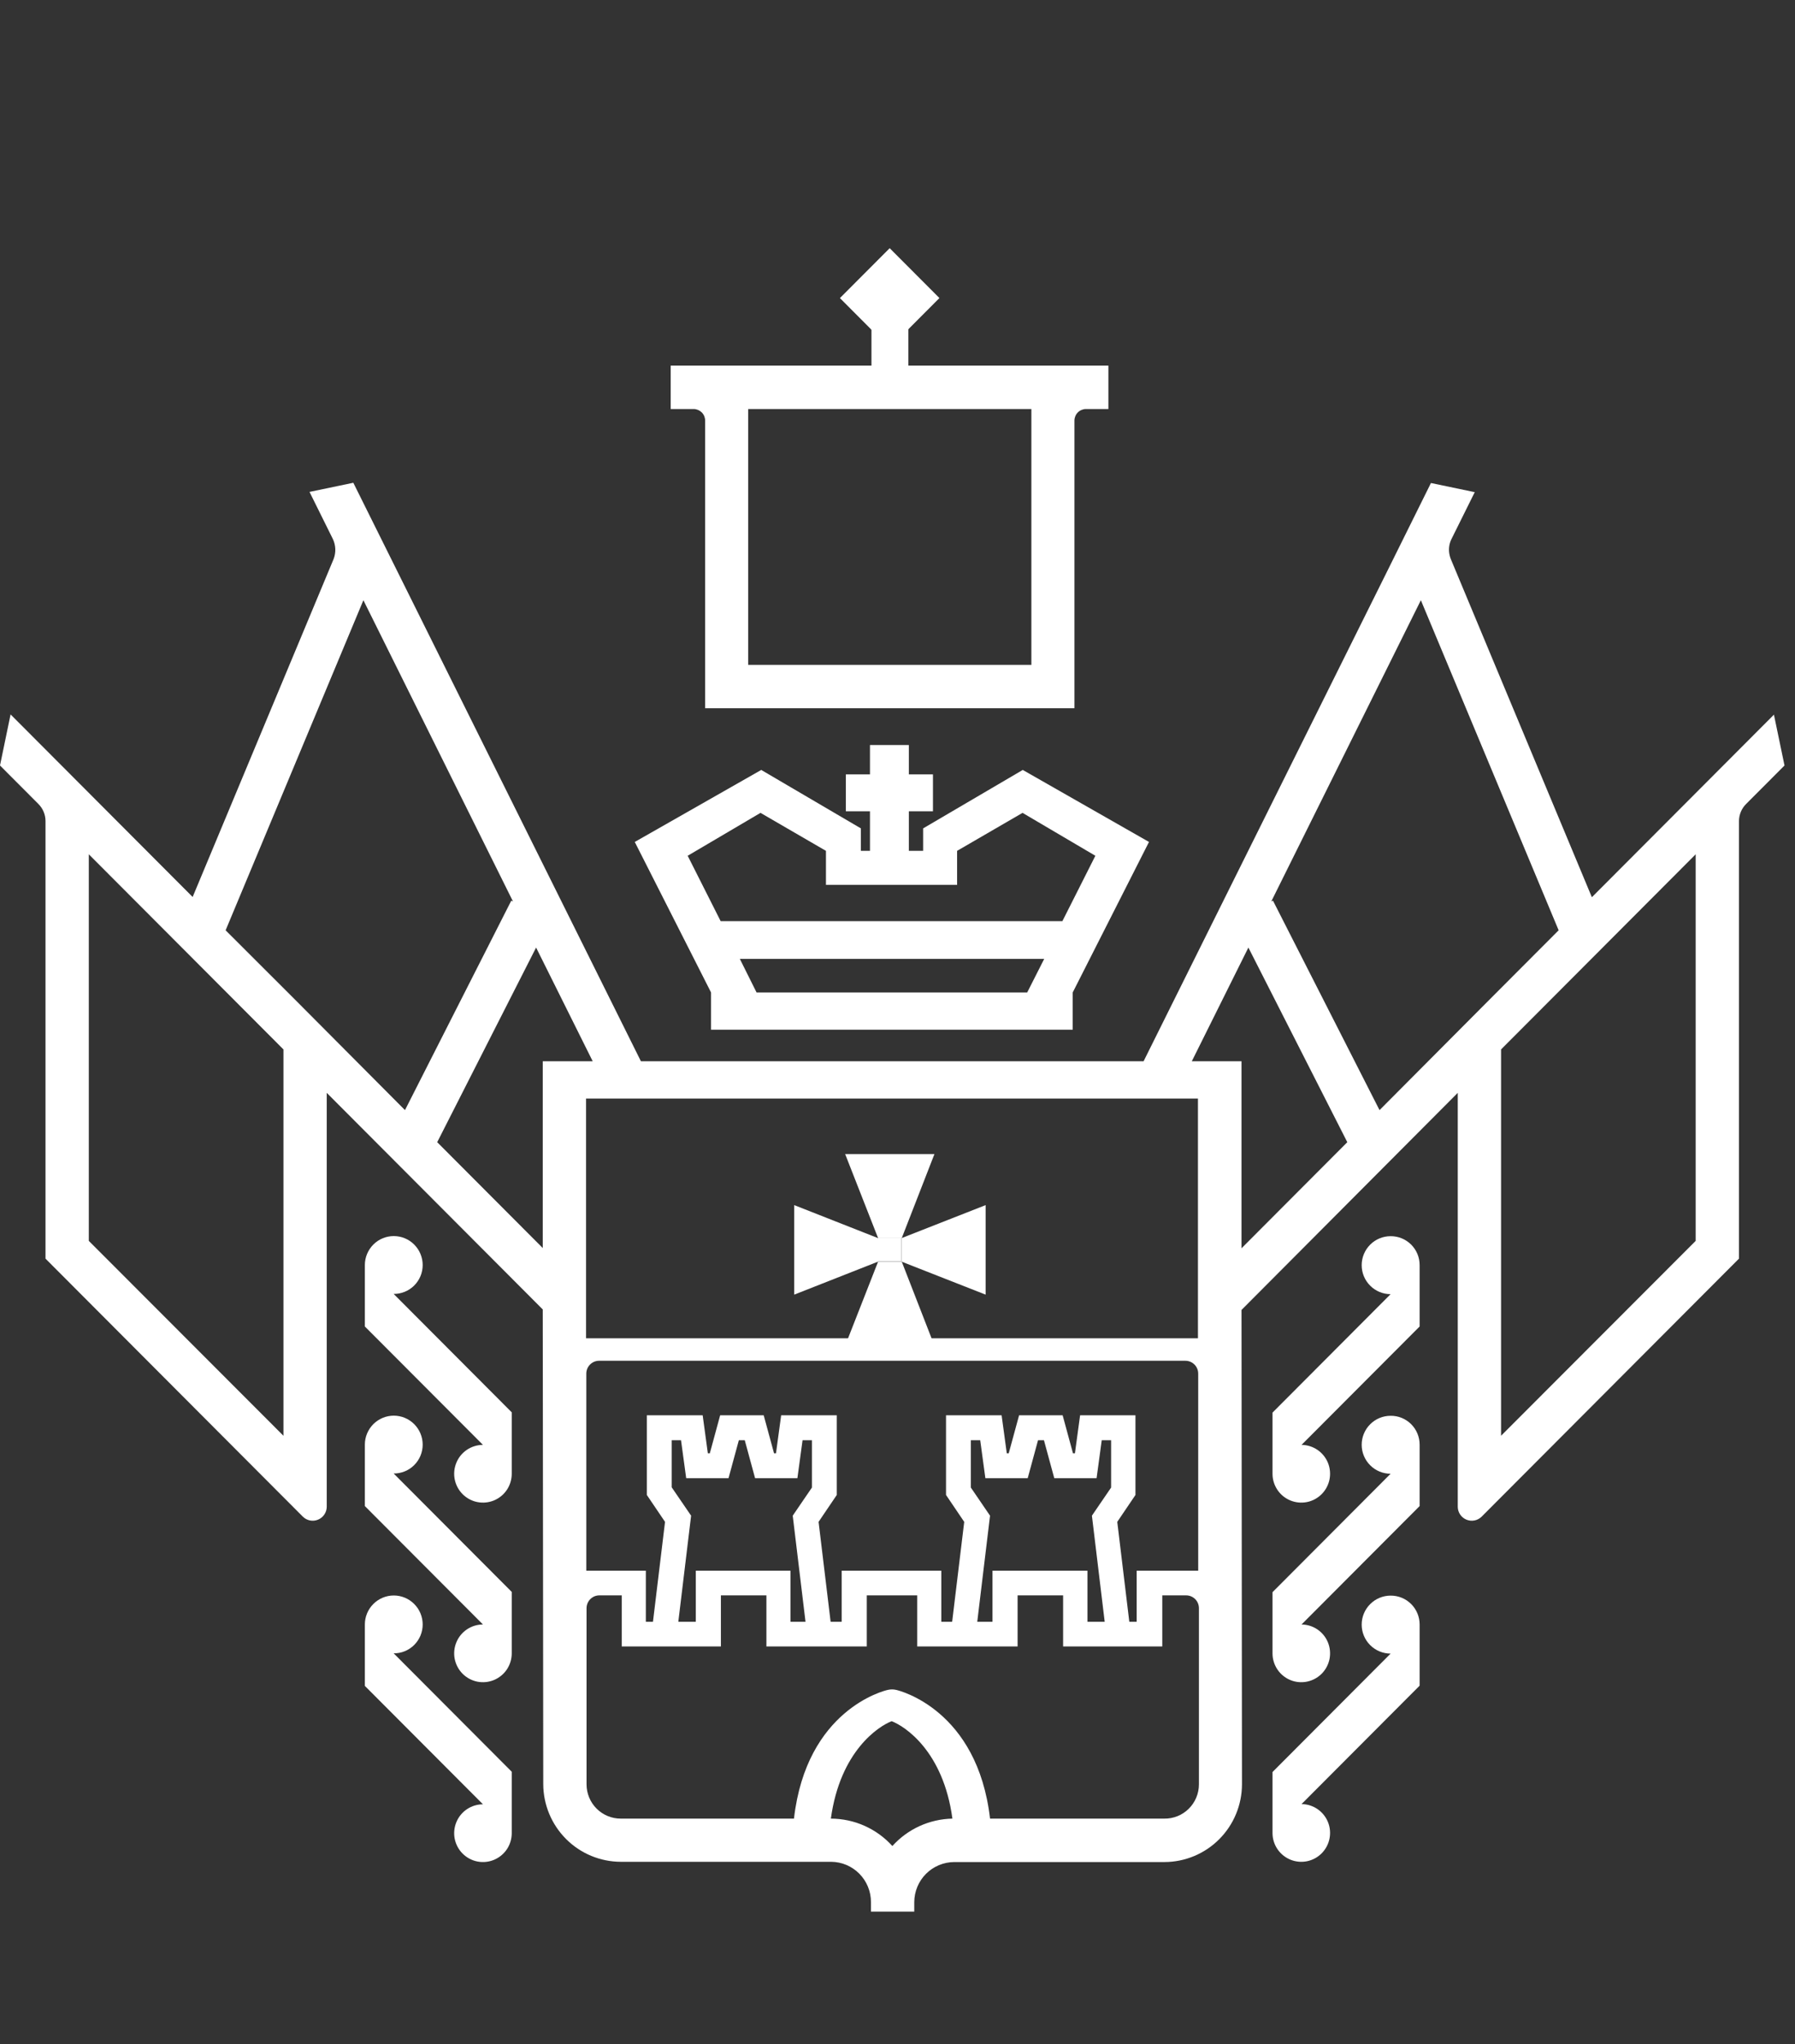 <svg width="65" height="74" viewBox="0 0 65 74" fill="none" xmlns="http://www.w3.org/2000/svg">
<rect x="0" y="0" width="65" height="74" fill="#333333" stroke="none"/>
<g clip-path="url(#clip0)">
<path d="M50.356 57.764C50.078 57.764 49.812 57.875 49.616 58.072C49.419 58.268 49.309 58.535 49.309 58.814C49.309 59.092 49.419 59.359 49.616 59.556C49.812 59.752 50.078 59.863 50.356 59.863L46.08 64.15V66.373C46.083 66.579 46.147 66.779 46.263 66.948C46.38 67.117 46.543 67.248 46.733 67.325C46.923 67.402 47.132 67.42 47.333 67.379C47.534 67.337 47.718 67.237 47.862 67.091C48.006 66.945 48.105 66.76 48.144 66.558C48.184 66.357 48.164 66.148 48.086 65.958C48.008 65.768 47.876 65.605 47.706 65.49C47.536 65.375 47.336 65.312 47.131 65.311L51.407 61.024V58.809C51.407 58.671 51.38 58.535 51.327 58.407C51.274 58.28 51.197 58.164 51.099 58.067C51.001 57.97 50.885 57.893 50.758 57.841C50.63 57.789 50.494 57.763 50.356 57.764Z" fill="white"/>
<path d="M50.356 51.254C50.078 51.254 49.812 51.364 49.616 51.561C49.419 51.758 49.309 52.025 49.309 52.303C49.309 52.581 49.419 52.848 49.616 53.045C49.812 53.242 50.078 53.352 50.356 53.352L46.08 57.639V59.863C46.081 60.069 46.144 60.269 46.259 60.44C46.374 60.61 46.537 60.743 46.727 60.821C46.917 60.899 47.126 60.919 47.328 60.878C47.529 60.837 47.714 60.738 47.859 60.593C48.004 60.447 48.103 60.262 48.144 60.06C48.184 59.858 48.164 59.649 48.087 59.458C48.009 59.267 47.877 59.104 47.707 58.989C47.537 58.873 47.336 58.811 47.131 58.809L51.407 54.522V52.298C51.407 52.16 51.38 52.024 51.327 51.896C51.274 51.769 51.197 51.654 51.099 51.556C51.001 51.459 50.885 51.382 50.758 51.33C50.63 51.278 50.494 51.252 50.356 51.254Z" fill="white"/>
<path d="M50.356 44.752C50.078 44.752 49.812 44.862 49.616 45.059C49.419 45.256 49.309 45.523 49.309 45.801C49.309 46.08 49.419 46.347 49.616 46.543C49.812 46.74 50.078 46.851 50.356 46.851L46.08 51.138V53.361C46.081 53.567 46.144 53.768 46.259 53.938C46.374 54.109 46.537 54.241 46.727 54.319C46.917 54.397 47.126 54.417 47.328 54.377C47.529 54.336 47.714 54.237 47.859 54.091C48.004 53.946 48.103 53.76 48.144 53.558C48.184 53.356 48.164 53.147 48.087 52.956C48.009 52.766 47.877 52.603 47.707 52.487C47.537 52.372 47.336 52.309 47.131 52.307L51.407 48.021V45.797C51.407 45.659 51.38 45.522 51.327 45.395C51.274 45.268 51.197 45.152 51.099 45.055C51.001 44.958 50.885 44.881 50.758 44.829C50.63 44.777 50.494 44.751 50.356 44.752Z" fill="white"/>
<path d="M15.306 58.809C15.306 58.53 15.196 58.263 14.999 58.067C14.803 57.87 14.537 57.759 14.259 57.759C13.982 57.759 13.715 57.87 13.519 58.067C13.323 58.263 13.212 58.53 13.212 58.809V61.032L17.489 65.319C17.283 65.319 17.081 65.38 16.91 65.495C16.738 65.61 16.605 65.773 16.526 65.964C16.447 66.155 16.426 66.365 16.466 66.568C16.507 66.771 16.606 66.957 16.752 67.103C16.898 67.249 17.083 67.349 17.285 67.389C17.488 67.429 17.697 67.409 17.888 67.329C18.078 67.25 18.241 67.116 18.356 66.945C18.47 66.773 18.531 66.571 18.531 66.364V64.14L14.255 59.853C14.392 59.855 14.529 59.829 14.656 59.777C14.784 59.725 14.9 59.648 14.998 59.551C15.095 59.453 15.173 59.338 15.226 59.211C15.279 59.083 15.306 58.947 15.306 58.809Z" fill="white"/>
<path d="M15.306 52.298C15.306 52.02 15.196 51.753 14.999 51.556C14.803 51.36 14.537 51.249 14.259 51.249C13.982 51.249 13.715 51.36 13.519 51.556C13.323 51.753 13.212 52.02 13.212 52.298V54.522L17.489 58.809C17.283 58.809 17.081 58.87 16.91 58.985C16.738 59.1 16.605 59.263 16.526 59.454C16.447 59.645 16.426 59.855 16.466 60.058C16.507 60.26 16.606 60.447 16.752 60.593C16.898 60.739 17.083 60.838 17.285 60.879C17.488 60.919 17.697 60.898 17.888 60.819C18.078 60.74 18.241 60.606 18.356 60.434C18.47 60.262 18.531 60.06 18.531 59.854V57.63L14.255 53.343C14.392 53.344 14.529 53.318 14.656 53.266C14.784 53.214 14.9 53.138 14.998 53.04C15.095 52.943 15.173 52.828 15.226 52.7C15.279 52.573 15.306 52.436 15.306 52.298Z" fill="white"/>
<path d="M15.306 45.797C15.306 45.519 15.196 45.252 14.999 45.055C14.803 44.858 14.537 44.748 14.259 44.748C13.982 44.748 13.715 44.858 13.519 45.055C13.323 45.252 13.212 45.519 13.212 45.797V48.021L17.489 52.307C17.283 52.307 17.081 52.369 16.91 52.483C16.738 52.598 16.605 52.761 16.526 52.952C16.447 53.143 16.426 53.353 16.466 53.556C16.507 53.759 16.606 53.945 16.752 54.091C16.898 54.237 17.083 54.337 17.285 54.377C17.488 54.417 17.697 54.397 17.888 54.318C18.078 54.239 18.241 54.105 18.356 53.933C18.47 53.761 18.531 53.559 18.531 53.352V51.129L14.255 46.842C14.392 46.843 14.529 46.817 14.656 46.765C14.784 46.713 14.9 46.636 14.998 46.539C15.095 46.442 15.173 46.326 15.226 46.199C15.279 46.072 15.306 45.935 15.306 45.797Z" fill="white"/>
<path d="M25.534 15.227V25.64H38.907V15.227C38.907 15.117 38.95 15.012 39.027 14.933C39.103 14.855 39.208 14.81 39.317 14.807H40.137V13.236H32.894V11.655H31.557V13.236H24.287V14.807H25.125C25.234 14.81 25.338 14.855 25.415 14.933C25.492 15.012 25.534 15.117 25.534 15.227ZM27.094 14.807H37.348V24.069H27.094V14.807Z" fill="white"/>
<path d="M64.237 25.872L57.644 32.481L52.539 20.246C52.52 20.2 52.505 20.152 52.494 20.103C52.447 19.908 52.469 19.703 52.556 19.523L53.403 17.817L51.817 17.486L50.16 20.827L41.411 38.42H23.209L14.46 20.827L12.794 17.477L11.208 17.808L12.054 19.514C12.107 19.626 12.137 19.748 12.142 19.873C12.146 19.997 12.126 20.121 12.081 20.237L6.976 32.472L0.383 25.863L0 27.712L1.39 29.105C1.554 29.268 1.647 29.49 1.648 29.722V45.565L10.967 54.906C11.038 54.976 11.128 55.024 11.226 55.043C11.324 55.062 11.425 55.052 11.517 55.014C11.61 54.976 11.688 54.912 11.744 54.829C11.8 54.746 11.831 54.649 11.832 54.549V39.563L19.654 47.404L19.672 64.587C19.674 65.332 19.971 66.047 20.497 66.574C21.022 67.101 21.735 67.398 22.478 67.4H30.096C30.48 67.403 30.847 67.557 31.117 67.83C31.387 68.103 31.539 68.471 31.539 68.856V69.204H33.107V68.856C33.11 68.473 33.262 68.106 33.533 67.835C33.803 67.565 34.169 67.412 34.551 67.409H42.168C42.912 67.407 43.624 67.11 44.15 66.583C44.676 66.056 44.972 65.341 44.974 64.596L44.957 47.422L52.788 39.563V54.549C52.789 54.649 52.819 54.746 52.875 54.829C52.931 54.912 53.01 54.976 53.102 55.014C53.194 55.052 53.296 55.062 53.394 55.043C53.491 55.024 53.581 54.976 53.652 54.906L62.971 45.565V29.722C62.973 29.49 63.066 29.268 63.23 29.105L64.62 27.712L64.237 25.872ZM10.264 51.977L3.216 44.922V30.927L10.264 37.991V51.977ZM10.745 36.25L8.17 33.678L13.159 21.729L18.576 32.633L18.514 32.606L14.665 40.188L10.745 36.25ZM19.654 38.42V45.181L15.832 41.349L19.413 34.303L21.463 38.42H19.654ZM21.222 39.769H43.38V48.449H21.222V39.769ZM21.231 49.726C21.231 49.603 21.28 49.485 21.367 49.398C21.454 49.311 21.572 49.262 21.694 49.262H42.925C43.048 49.262 43.166 49.311 43.253 49.398C43.34 49.485 43.389 49.603 43.389 49.726V56.862H41.161V58.711H40.894L40.458 55.094L41.117 54.12V51.236H39.112L38.925 52.611H38.854L38.48 51.236H36.903L36.528 52.611H36.457L36.27 51.236H34.257V54.12L34.916 55.094L34.479 58.711H34.087V56.862H30.479V58.711H30.078L29.642 55.094L30.301 54.12V51.236H28.287L28.1 52.611H28.029L27.655 51.236H26.078L25.704 52.611H25.632L25.445 51.236H23.423V54.12L24.082 55.094L23.645 58.711H23.387V56.862H21.231V49.726ZM40.003 58.711H39.379V56.862H35.94V58.711H35.388L35.851 54.87L35.156 53.852V52.138H35.495L35.682 53.513H37.215L37.589 52.138H37.803L38.177 53.513H39.709L39.896 52.138H40.235V53.852L39.54 54.87L40.003 58.711ZM29.169 58.711H28.626V56.862H25.196V58.711H24.563L25.026 54.87L24.323 53.843V52.138H24.661L24.848 53.513H26.381L26.755 52.138H26.969L27.343 53.513H28.875L29.062 52.138H29.401V53.852L28.706 54.87L29.169 58.711ZM32.314 66.829C32.032 66.517 31.689 66.268 31.305 66.097C30.922 65.926 30.507 65.838 30.087 65.837C30.425 63.382 31.824 62.488 32.288 62.31C32.76 62.488 34.159 63.39 34.488 65.837C34.078 65.845 33.673 65.937 33.299 66.107C32.925 66.278 32.59 66.523 32.314 66.829ZM42.159 65.837H35.851C35.397 61.899 32.573 61.202 32.448 61.176C32.351 61.154 32.251 61.154 32.154 61.176C32.02 61.202 29.205 61.89 28.751 65.837H22.478C22.15 65.837 21.835 65.707 21.603 65.474C21.37 65.241 21.24 64.925 21.24 64.596V58.219C21.24 58.158 21.252 58.098 21.275 58.042C21.299 57.985 21.333 57.934 21.376 57.891C21.419 57.848 21.47 57.814 21.526 57.79C21.582 57.767 21.642 57.755 21.703 57.755H22.514V59.604H26.105V57.755H27.753V59.604H31.388V57.755H33.214V59.604H36.849V57.755H38.497V59.604H42.088V57.755H42.952C43.013 57.755 43.073 57.767 43.129 57.79C43.186 57.814 43.237 57.848 43.28 57.891C43.323 57.934 43.357 57.985 43.38 58.042C43.403 58.098 43.415 58.158 43.415 58.219V64.596C43.415 64.761 43.383 64.924 43.319 65.075C43.256 65.227 43.163 65.365 43.046 65.48C42.929 65.596 42.791 65.687 42.639 65.748C42.486 65.809 42.323 65.84 42.159 65.837ZM44.957 45.19V38.42H43.157L45.206 34.303L48.788 41.349L44.957 45.19ZM49.955 40.188L46.097 32.606L46.035 32.633L51.452 21.729L56.441 33.678L53.875 36.25L49.955 40.188ZM61.403 44.922L54.356 51.977V37.991L61.403 30.927V44.922Z" fill="white"/>
<path d="M32.653 44.823H31.798L30.604 41.778H33.838L32.653 44.823Z" fill="white"/>
<path d="M31.798 45.672H32.653L33.838 48.717H30.604L31.798 45.672Z" fill="white"/>
<path d="M31.798 44.823V45.672L28.76 46.868V43.627L31.798 44.823Z" fill="white"/>
<path d="M32.644 45.672V44.823L35.691 43.627V46.868L32.644 45.672Z" fill="white"/>
<path d="M32.643 44.823H31.797V45.667H32.643V44.823Z" fill="white"/>
<path fill-rule="evenodd" clip-rule="evenodd" d="M38.498 33.347H26.096L24.902 30.98L27.539 29.427L29.909 30.802V32.034H34.658V30.802L37.028 29.427L39.665 30.98L38.471 33.347H38.498ZM31.174 30.802V29.989L27.566 27.873L22.986 30.48L25.748 35.928V37.277H38.845V35.928L41.607 30.48L37.036 27.873L33.428 29.989V30.802H31.174ZM37.197 35.928H27.396L26.791 34.714H37.812L37.197 35.928Z" fill="white"/>
<path d="M32.911 26.971H31.503V31.492H32.911V26.971Z" fill="white"/>
<path d="M33.784 28.034H30.63V29.37H33.784V28.034Z" fill="white"/>
<path d="M32.217 8.985L30.415 10.791L32.216 12.597L34.018 10.79L32.217 8.985Z" fill="white"/>
</g>
<defs>
<clipPath id="clip0">
<rect width="64.62" height="74" fill="white"/>
</clipPath>
</defs>
</svg>
